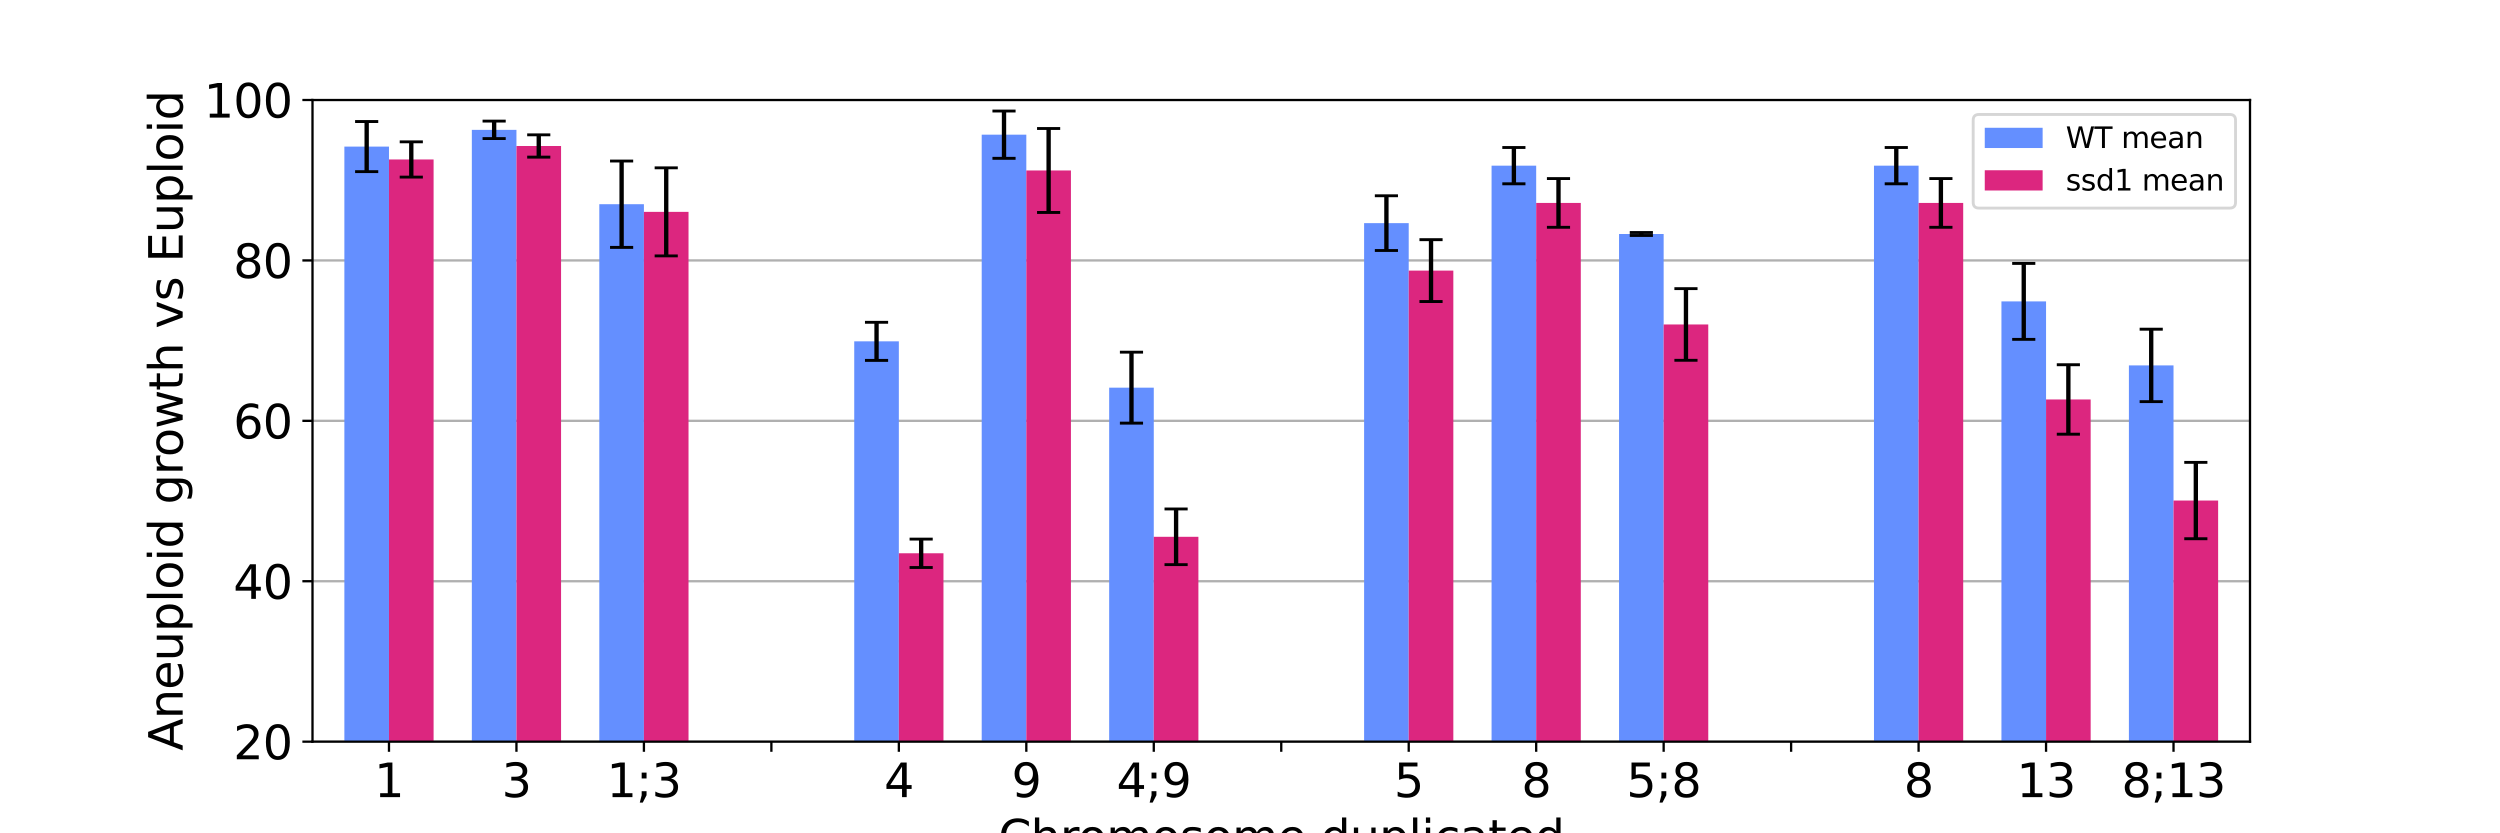 <?xml version="1.0" encoding="utf-8" standalone="no"?>
<!DOCTYPE svg PUBLIC "-//W3C//DTD SVG 1.1//EN"
  "http://www.w3.org/Graphics/SVG/1.1/DTD/svg11.dtd">
<svg xmlns:xlink="http://www.w3.org/1999/xlink" width="864pt" height="288pt" viewBox="0 0 864 288" xmlns="http://www.w3.org/2000/svg" version="1.1">
 <defs>
  <style type="text/css">*{stroke-linejoin: round; stroke-linecap: butt}</style>
 </defs>
 <g id="figure_1">
  <g id="patch_1">
   <path d="M 0 288 
L 864 288 
L 864 0 
L 0 0 
z
" style="fill: #ffffff"/>
  </g>
  <g id="axes_1">
   <g id="patch_2">
    <path d="M 108 256.32 
L 777.6 256.32 
L 777.6 34.56 
L 108 34.56 
z
" style="fill: #ffffff"/>
   </g>
   <g id="matplotlib.axis_1">
    <g id="xtick_1">
     <g id="line2d_1">
      <defs>
       <path id="me660f3566c" d="M 0 0 
L 0 3.5 
" style="stroke: #000000; stroke-width: 0.8"/>
      </defs>
      <g>
       <use xlink:href="#me660f3566c" x="134.432" y="256.32" style="stroke: #000000; stroke-width: 0.8"/>
      </g>
     </g>
     <g id="text_1">
      <!-- 1 -->
      <g transform="translate(129.342 275.478) scale(0.16 -0.16)">
       <defs>
        <path id="DejaVuSans-31" d="M 794 531 
L 1825 531 
L 1825 4091 
L 703 3866 
L 703 4441 
L 1819 4666 
L 2450 4666 
L 2450 531 
L 3481 531 
L 3481 0 
L 794 0 
L 794 531 
z
" transform="scale(0.016)"/>
       </defs>
       <use xlink:href="#DejaVuSans-31"/>
      </g>
     </g>
    </g>
    <g id="xtick_2">
     <g id="line2d_2">
      <g>
       <use xlink:href="#me660f3566c" x="178.484" y="256.32" style="stroke: #000000; stroke-width: 0.8"/>
      </g>
     </g>
     <g id="text_2">
      <!-- 3 -->
      <g transform="translate(173.394 275.478) scale(0.16 -0.16)">
       <defs>
        <path id="DejaVuSans-33" d="M 2597 2516 
Q 3050 2419 3304 2112 
Q 3559 1806 3559 1356 
Q 3559 666 3084 287 
Q 2609 -91 1734 -91 
Q 1441 -91 1130 -33 
Q 819 25 488 141 
L 488 750 
Q 750 597 1062 519 
Q 1375 441 1716 441 
Q 2309 441 2620 675 
Q 2931 909 2931 1356 
Q 2931 1769 2642 2001 
Q 2353 2234 1838 2234 
L 1294 2234 
L 1294 2753 
L 1863 2753 
Q 2328 2753 2575 2939 
Q 2822 3125 2822 3475 
Q 2822 3834 2567 4026 
Q 2313 4219 1838 4219 
Q 1578 4219 1281 4162 
Q 984 4106 628 3988 
L 628 4550 
Q 988 4650 1302 4700 
Q 1616 4750 1894 4750 
Q 2613 4750 3031 4423 
Q 3450 4097 3450 3541 
Q 3450 3153 3228 2886 
Q 3006 2619 2597 2516 
z
" transform="scale(0.016)"/>
       </defs>
       <use xlink:href="#DejaVuSans-33"/>
      </g>
     </g>
    </g>
    <g id="xtick_3">
     <g id="line2d_3">
      <g>
       <use xlink:href="#me660f3566c" x="222.537" y="256.32" style="stroke: #000000; stroke-width: 0.8"/>
      </g>
     </g>
     <g id="text_3">
      <!-- 1;3 -->
      <g transform="translate(209.662 275.478) scale(0.16 -0.16)">
       <defs>
        <path id="DejaVuSans-3b" d="M 750 3309 
L 1409 3309 
L 1409 2516 
L 750 2516 
L 750 3309 
z
M 750 794 
L 1409 794 
L 1409 256 
L 897 -744 
L 494 -744 
L 750 256 
L 750 794 
z
" transform="scale(0.016)"/>
       </defs>
       <use xlink:href="#DejaVuSans-31"/>
       <use xlink:href="#DejaVuSans-3b" x="63.623"/>
       <use xlink:href="#DejaVuSans-33" x="97.314"/>
      </g>
     </g>
    </g>
    <g id="xtick_4">
     <g id="line2d_4">
      <g>
       <use xlink:href="#me660f3566c" x="266.589" y="256.32" style="stroke: #000000; stroke-width: 0.8"/>
      </g>
     </g>
    </g>
    <g id="xtick_5">
     <g id="line2d_5">
      <g>
       <use xlink:href="#me660f3566c" x="310.642" y="256.32" style="stroke: #000000; stroke-width: 0.8"/>
      </g>
     </g>
     <g id="text_4">
      <!-- 4 -->
      <g transform="translate(305.552 275.478) scale(0.16 -0.16)">
       <defs>
        <path id="DejaVuSans-34" d="M 2419 4116 
L 825 1625 
L 2419 1625 
L 2419 4116 
z
M 2253 4666 
L 3047 4666 
L 3047 1625 
L 3713 1625 
L 3713 1100 
L 3047 1100 
L 3047 0 
L 2419 0 
L 2419 1100 
L 313 1100 
L 313 1709 
L 2253 4666 
z
" transform="scale(0.016)"/>
       </defs>
       <use xlink:href="#DejaVuSans-34"/>
      </g>
     </g>
    </g>
    <g id="xtick_6">
     <g id="line2d_6">
      <g>
       <use xlink:href="#me660f3566c" x="354.695" y="256.32" style="stroke: #000000; stroke-width: 0.8"/>
      </g>
     </g>
     <g id="text_5">
      <!-- 9 -->
      <g transform="translate(349.605 275.478) scale(0.16 -0.16)">
       <defs>
        <path id="DejaVuSans-39" d="M 703 97 
L 703 672 
Q 941 559 1184 500 
Q 1428 441 1663 441 
Q 2288 441 2617 861 
Q 2947 1281 2994 2138 
Q 2813 1869 2534 1725 
Q 2256 1581 1919 1581 
Q 1219 1581 811 2004 
Q 403 2428 403 3163 
Q 403 3881 828 4315 
Q 1253 4750 1959 4750 
Q 2769 4750 3195 4129 
Q 3622 3509 3622 2328 
Q 3622 1225 3098 567 
Q 2575 -91 1691 -91 
Q 1453 -91 1209 -44 
Q 966 3 703 97 
z
M 1959 2075 
Q 2384 2075 2632 2365 
Q 2881 2656 2881 3163 
Q 2881 3666 2632 3958 
Q 2384 4250 1959 4250 
Q 1534 4250 1286 3958 
Q 1038 3666 1038 3163 
Q 1038 2656 1286 2365 
Q 1534 2075 1959 2075 
z
" transform="scale(0.016)"/>
       </defs>
       <use xlink:href="#DejaVuSans-39"/>
      </g>
     </g>
    </g>
    <g id="xtick_7">
     <g id="line2d_7">
      <g>
       <use xlink:href="#me660f3566c" x="398.747" y="256.32" style="stroke: #000000; stroke-width: 0.8"/>
      </g>
     </g>
     <g id="text_6">
      <!-- 4;9 -->
      <g transform="translate(385.872 275.478) scale(0.16 -0.16)">
       <use xlink:href="#DejaVuSans-34"/>
       <use xlink:href="#DejaVuSans-3b" x="63.623"/>
       <use xlink:href="#DejaVuSans-39" x="97.314"/>
      </g>
     </g>
    </g>
    <g id="xtick_8">
     <g id="line2d_8">
      <g>
       <use xlink:href="#me660f3566c" x="442.8" y="256.32" style="stroke: #000000; stroke-width: 0.8"/>
      </g>
     </g>
    </g>
    <g id="xtick_9">
     <g id="line2d_9">
      <g>
       <use xlink:href="#me660f3566c" x="486.853" y="256.32" style="stroke: #000000; stroke-width: 0.8"/>
      </g>
     </g>
     <g id="text_7">
      <!-- 5 -->
      <g transform="translate(481.763 275.478) scale(0.16 -0.16)">
       <defs>
        <path id="DejaVuSans-35" d="M 691 4666 
L 3169 4666 
L 3169 4134 
L 1269 4134 
L 1269 2991 
Q 1406 3038 1543 3061 
Q 1681 3084 1819 3084 
Q 2600 3084 3056 2656 
Q 3513 2228 3513 1497 
Q 3513 744 3044 326 
Q 2575 -91 1722 -91 
Q 1428 -91 1123 -41 
Q 819 9 494 109 
L 494 744 
Q 775 591 1075 516 
Q 1375 441 1709 441 
Q 2250 441 2565 725 
Q 2881 1009 2881 1497 
Q 2881 1984 2565 2268 
Q 2250 2553 1709 2553 
Q 1456 2553 1204 2497 
Q 953 2441 691 2322 
L 691 4666 
z
" transform="scale(0.016)"/>
       </defs>
       <use xlink:href="#DejaVuSans-35"/>
      </g>
     </g>
    </g>
    <g id="xtick_10">
     <g id="line2d_10">
      <g>
       <use xlink:href="#me660f3566c" x="530.905" y="256.32" style="stroke: #000000; stroke-width: 0.8"/>
      </g>
     </g>
     <g id="text_8">
      <!-- 8 -->
      <g transform="translate(525.815 275.478) scale(0.16 -0.16)">
       <defs>
        <path id="DejaVuSans-38" d="M 2034 2216 
Q 1584 2216 1326 1975 
Q 1069 1734 1069 1313 
Q 1069 891 1326 650 
Q 1584 409 2034 409 
Q 2484 409 2743 651 
Q 3003 894 3003 1313 
Q 3003 1734 2745 1975 
Q 2488 2216 2034 2216 
z
M 1403 2484 
Q 997 2584 770 2862 
Q 544 3141 544 3541 
Q 544 4100 942 4425 
Q 1341 4750 2034 4750 
Q 2731 4750 3128 4425 
Q 3525 4100 3525 3541 
Q 3525 3141 3298 2862 
Q 3072 2584 2669 2484 
Q 3125 2378 3379 2068 
Q 3634 1759 3634 1313 
Q 3634 634 3220 271 
Q 2806 -91 2034 -91 
Q 1263 -91 848 271 
Q 434 634 434 1313 
Q 434 1759 690 2068 
Q 947 2378 1403 2484 
z
M 1172 3481 
Q 1172 3119 1398 2916 
Q 1625 2713 2034 2713 
Q 2441 2713 2670 2916 
Q 2900 3119 2900 3481 
Q 2900 3844 2670 4047 
Q 2441 4250 2034 4250 
Q 1625 4250 1398 4047 
Q 1172 3844 1172 3481 
z
" transform="scale(0.016)"/>
       </defs>
       <use xlink:href="#DejaVuSans-38"/>
      </g>
     </g>
    </g>
    <g id="xtick_11">
     <g id="line2d_11">
      <g>
       <use xlink:href="#me660f3566c" x="574.958" y="256.32" style="stroke: #000000; stroke-width: 0.8"/>
      </g>
     </g>
     <g id="text_9">
      <!-- 5;8 -->
      <g transform="translate(562.083 275.478) scale(0.16 -0.16)">
       <use xlink:href="#DejaVuSans-35"/>
       <use xlink:href="#DejaVuSans-3b" x="63.623"/>
       <use xlink:href="#DejaVuSans-38" x="97.314"/>
      </g>
     </g>
    </g>
    <g id="xtick_12">
     <g id="line2d_12">
      <g>
       <use xlink:href="#me660f3566c" x="619.011" y="256.32" style="stroke: #000000; stroke-width: 0.8"/>
      </g>
     </g>
    </g>
    <g id="xtick_13">
     <g id="line2d_13">
      <g>
       <use xlink:href="#me660f3566c" x="663.063" y="256.32" style="stroke: #000000; stroke-width: 0.8"/>
      </g>
     </g>
     <g id="text_10">
      <!-- 8 -->
      <g transform="translate(657.973 275.478) scale(0.16 -0.16)">
       <use xlink:href="#DejaVuSans-38"/>
      </g>
     </g>
    </g>
    <g id="xtick_14">
     <g id="line2d_14">
      <g>
       <use xlink:href="#me660f3566c" x="707.116" y="256.32" style="stroke: #000000; stroke-width: 0.8"/>
      </g>
     </g>
     <g id="text_11">
      <!-- 13 -->
      <g transform="translate(696.936 275.478) scale(0.16 -0.16)">
       <use xlink:href="#DejaVuSans-31"/>
       <use xlink:href="#DejaVuSans-33" x="63.623"/>
      </g>
     </g>
    </g>
    <g id="xtick_15">
     <g id="line2d_15">
      <g>
       <use xlink:href="#me660f3566c" x="751.168" y="256.32" style="stroke: #000000; stroke-width: 0.8"/>
      </g>
     </g>
     <g id="text_12">
      <!-- 8;13 -->
      <g transform="translate(733.203 275.478) scale(0.16 -0.16)">
       <use xlink:href="#DejaVuSans-38"/>
       <use xlink:href="#DejaVuSans-3b" x="63.623"/>
       <use xlink:href="#DejaVuSans-31" x="97.314"/>
       <use xlink:href="#DejaVuSans-33" x="160.938"/>
      </g>
     </g>
    </g>
    <g id="text_13">
     <!-- Chromosome duplicated -->
     <g transform="translate(345.021 294.962) scale(0.16 -0.16)">
      <defs>
       <path id="DejaVuSans-43" d="M 4122 4306 
L 4122 3641 
Q 3803 3938 3442 4084 
Q 3081 4231 2675 4231 
Q 1875 4231 1450 3742 
Q 1025 3253 1025 2328 
Q 1025 1406 1450 917 
Q 1875 428 2675 428 
Q 3081 428 3442 575 
Q 3803 722 4122 1019 
L 4122 359 
Q 3791 134 3420 21 
Q 3050 -91 2638 -91 
Q 1578 -91 968 557 
Q 359 1206 359 2328 
Q 359 3453 968 4101 
Q 1578 4750 2638 4750 
Q 3056 4750 3426 4639 
Q 3797 4528 4122 4306 
z
" transform="scale(0.016)"/>
       <path id="DejaVuSans-68" d="M 3513 2113 
L 3513 0 
L 2938 0 
L 2938 2094 
Q 2938 2591 2744 2837 
Q 2550 3084 2163 3084 
Q 1697 3084 1428 2787 
Q 1159 2491 1159 1978 
L 1159 0 
L 581 0 
L 581 4863 
L 1159 4863 
L 1159 2956 
Q 1366 3272 1645 3428 
Q 1925 3584 2291 3584 
Q 2894 3584 3203 3211 
Q 3513 2838 3513 2113 
z
" transform="scale(0.016)"/>
       <path id="DejaVuSans-72" d="M 2631 2963 
Q 2534 3019 2420 3045 
Q 2306 3072 2169 3072 
Q 1681 3072 1420 2755 
Q 1159 2438 1159 1844 
L 1159 0 
L 581 0 
L 581 3500 
L 1159 3500 
L 1159 2956 
Q 1341 3275 1631 3429 
Q 1922 3584 2338 3584 
Q 2397 3584 2469 3576 
Q 2541 3569 2628 3553 
L 2631 2963 
z
" transform="scale(0.016)"/>
       <path id="DejaVuSans-6f" d="M 1959 3097 
Q 1497 3097 1228 2736 
Q 959 2375 959 1747 
Q 959 1119 1226 758 
Q 1494 397 1959 397 
Q 2419 397 2687 759 
Q 2956 1122 2956 1747 
Q 2956 2369 2687 2733 
Q 2419 3097 1959 3097 
z
M 1959 3584 
Q 2709 3584 3137 3096 
Q 3566 2609 3566 1747 
Q 3566 888 3137 398 
Q 2709 -91 1959 -91 
Q 1206 -91 779 398 
Q 353 888 353 1747 
Q 353 2609 779 3096 
Q 1206 3584 1959 3584 
z
" transform="scale(0.016)"/>
       <path id="DejaVuSans-6d" d="M 3328 2828 
Q 3544 3216 3844 3400 
Q 4144 3584 4550 3584 
Q 5097 3584 5394 3201 
Q 5691 2819 5691 2113 
L 5691 0 
L 5113 0 
L 5113 2094 
Q 5113 2597 4934 2840 
Q 4756 3084 4391 3084 
Q 3944 3084 3684 2787 
Q 3425 2491 3425 1978 
L 3425 0 
L 2847 0 
L 2847 2094 
Q 2847 2600 2669 2842 
Q 2491 3084 2119 3084 
Q 1678 3084 1418 2786 
Q 1159 2488 1159 1978 
L 1159 0 
L 581 0 
L 581 3500 
L 1159 3500 
L 1159 2956 
Q 1356 3278 1631 3431 
Q 1906 3584 2284 3584 
Q 2666 3584 2933 3390 
Q 3200 3197 3328 2828 
z
" transform="scale(0.016)"/>
       <path id="DejaVuSans-73" d="M 2834 3397 
L 2834 2853 
Q 2591 2978 2328 3040 
Q 2066 3103 1784 3103 
Q 1356 3103 1142 2972 
Q 928 2841 928 2578 
Q 928 2378 1081 2264 
Q 1234 2150 1697 2047 
L 1894 2003 
Q 2506 1872 2764 1633 
Q 3022 1394 3022 966 
Q 3022 478 2636 193 
Q 2250 -91 1575 -91 
Q 1294 -91 989 -36 
Q 684 19 347 128 
L 347 722 
Q 666 556 975 473 
Q 1284 391 1588 391 
Q 1994 391 2212 530 
Q 2431 669 2431 922 
Q 2431 1156 2273 1281 
Q 2116 1406 1581 1522 
L 1381 1569 
Q 847 1681 609 1914 
Q 372 2147 372 2553 
Q 372 3047 722 3315 
Q 1072 3584 1716 3584 
Q 2034 3584 2315 3537 
Q 2597 3491 2834 3397 
z
" transform="scale(0.016)"/>
       <path id="DejaVuSans-65" d="M 3597 1894 
L 3597 1613 
L 953 1613 
Q 991 1019 1311 708 
Q 1631 397 2203 397 
Q 2534 397 2845 478 
Q 3156 559 3463 722 
L 3463 178 
Q 3153 47 2828 -22 
Q 2503 -91 2169 -91 
Q 1331 -91 842 396 
Q 353 884 353 1716 
Q 353 2575 817 3079 
Q 1281 3584 2069 3584 
Q 2775 3584 3186 3129 
Q 3597 2675 3597 1894 
z
M 3022 2063 
Q 3016 2534 2758 2815 
Q 2500 3097 2075 3097 
Q 1594 3097 1305 2825 
Q 1016 2553 972 2059 
L 3022 2063 
z
" transform="scale(0.016)"/>
       <path id="DejaVuSans-20" transform="scale(0.016)"/>
       <path id="DejaVuSans-64" d="M 2906 2969 
L 2906 4863 
L 3481 4863 
L 3481 0 
L 2906 0 
L 2906 525 
Q 2725 213 2448 61 
Q 2172 -91 1784 -91 
Q 1150 -91 751 415 
Q 353 922 353 1747 
Q 353 2572 751 3078 
Q 1150 3584 1784 3584 
Q 2172 3584 2448 3432 
Q 2725 3281 2906 2969 
z
M 947 1747 
Q 947 1113 1208 752 
Q 1469 391 1925 391 
Q 2381 391 2643 752 
Q 2906 1113 2906 1747 
Q 2906 2381 2643 2742 
Q 2381 3103 1925 3103 
Q 1469 3103 1208 2742 
Q 947 2381 947 1747 
z
" transform="scale(0.016)"/>
       <path id="DejaVuSans-75" d="M 544 1381 
L 544 3500 
L 1119 3500 
L 1119 1403 
Q 1119 906 1312 657 
Q 1506 409 1894 409 
Q 2359 409 2629 706 
Q 2900 1003 2900 1516 
L 2900 3500 
L 3475 3500 
L 3475 0 
L 2900 0 
L 2900 538 
Q 2691 219 2414 64 
Q 2138 -91 1772 -91 
Q 1169 -91 856 284 
Q 544 659 544 1381 
z
M 1991 3584 
L 1991 3584 
z
" transform="scale(0.016)"/>
       <path id="DejaVuSans-70" d="M 1159 525 
L 1159 -1331 
L 581 -1331 
L 581 3500 
L 1159 3500 
L 1159 2969 
Q 1341 3281 1617 3432 
Q 1894 3584 2278 3584 
Q 2916 3584 3314 3078 
Q 3713 2572 3713 1747 
Q 3713 922 3314 415 
Q 2916 -91 2278 -91 
Q 1894 -91 1617 61 
Q 1341 213 1159 525 
z
M 3116 1747 
Q 3116 2381 2855 2742 
Q 2594 3103 2138 3103 
Q 1681 3103 1420 2742 
Q 1159 2381 1159 1747 
Q 1159 1113 1420 752 
Q 1681 391 2138 391 
Q 2594 391 2855 752 
Q 3116 1113 3116 1747 
z
" transform="scale(0.016)"/>
       <path id="DejaVuSans-6c" d="M 603 4863 
L 1178 4863 
L 1178 0 
L 603 0 
L 603 4863 
z
" transform="scale(0.016)"/>
       <path id="DejaVuSans-69" d="M 603 3500 
L 1178 3500 
L 1178 0 
L 603 0 
L 603 3500 
z
M 603 4863 
L 1178 4863 
L 1178 4134 
L 603 4134 
L 603 4863 
z
" transform="scale(0.016)"/>
       <path id="DejaVuSans-63" d="M 3122 3366 
L 3122 2828 
Q 2878 2963 2633 3030 
Q 2388 3097 2138 3097 
Q 1578 3097 1268 2742 
Q 959 2388 959 1747 
Q 959 1106 1268 751 
Q 1578 397 2138 397 
Q 2388 397 2633 464 
Q 2878 531 3122 666 
L 3122 134 
Q 2881 22 2623 -34 
Q 2366 -91 2075 -91 
Q 1284 -91 818 406 
Q 353 903 353 1747 
Q 353 2603 823 3093 
Q 1294 3584 2113 3584 
Q 2378 3584 2631 3529 
Q 2884 3475 3122 3366 
z
" transform="scale(0.016)"/>
       <path id="DejaVuSans-61" d="M 2194 1759 
Q 1497 1759 1228 1600 
Q 959 1441 959 1056 
Q 959 750 1161 570 
Q 1363 391 1709 391 
Q 2188 391 2477 730 
Q 2766 1069 2766 1631 
L 2766 1759 
L 2194 1759 
z
M 3341 1997 
L 3341 0 
L 2766 0 
L 2766 531 
Q 2569 213 2275 61 
Q 1981 -91 1556 -91 
Q 1019 -91 701 211 
Q 384 513 384 1019 
Q 384 1609 779 1909 
Q 1175 2209 1959 2209 
L 2766 2209 
L 2766 2266 
Q 2766 2663 2505 2880 
Q 2244 3097 1772 3097 
Q 1472 3097 1187 3025 
Q 903 2953 641 2809 
L 641 3341 
Q 956 3463 1253 3523 
Q 1550 3584 1831 3584 
Q 2591 3584 2966 3190 
Q 3341 2797 3341 1997 
z
" transform="scale(0.016)"/>
       <path id="DejaVuSans-74" d="M 1172 4494 
L 1172 3500 
L 2356 3500 
L 2356 3053 
L 1172 3053 
L 1172 1153 
Q 1172 725 1289 603 
Q 1406 481 1766 481 
L 2356 481 
L 2356 0 
L 1766 0 
Q 1100 0 847 248 
Q 594 497 594 1153 
L 594 3053 
L 172 3053 
L 172 3500 
L 594 3500 
L 594 4494 
L 1172 4494 
z
" transform="scale(0.016)"/>
      </defs>
      <use xlink:href="#DejaVuSans-43"/>
      <use xlink:href="#DejaVuSans-68" x="69.824"/>
      <use xlink:href="#DejaVuSans-72" x="133.203"/>
      <use xlink:href="#DejaVuSans-6f" x="172.066"/>
      <use xlink:href="#DejaVuSans-6d" x="233.248"/>
      <use xlink:href="#DejaVuSans-6f" x="330.66"/>
      <use xlink:href="#DejaVuSans-73" x="391.842"/>
      <use xlink:href="#DejaVuSans-6f" x="443.941"/>
      <use xlink:href="#DejaVuSans-6d" x="505.123"/>
      <use xlink:href="#DejaVuSans-65" x="602.535"/>
      <use xlink:href="#DejaVuSans-20" x="664.059"/>
      <use xlink:href="#DejaVuSans-64" x="695.846"/>
      <use xlink:href="#DejaVuSans-75" x="759.322"/>
      <use xlink:href="#DejaVuSans-70" x="822.701"/>
      <use xlink:href="#DejaVuSans-6c" x="886.178"/>
      <use xlink:href="#DejaVuSans-69" x="913.961"/>
      <use xlink:href="#DejaVuSans-63" x="941.744"/>
      <use xlink:href="#DejaVuSans-61" x="996.725"/>
      <use xlink:href="#DejaVuSans-74" x="1058.004"/>
      <use xlink:href="#DejaVuSans-65" x="1097.213"/>
      <use xlink:href="#DejaVuSans-64" x="1158.736"/>
     </g>
    </g>
   </g>
   <g id="matplotlib.axis_2">
    <g id="ytick_1">
     <g id="line2d_16">
      <path d="M 108 256.32 
L 777.6 256.32 
" clip-path="url(#p53401d710f)" style="fill: none; stroke: #b0b0b0; stroke-width: 0.8; stroke-linecap: square"/>
     </g>
     <g id="line2d_17">
      <defs>
       <path id="m909c42d5c0" d="M 0 0 
L -3.5 0 
" style="stroke: #000000; stroke-width: 0.8"/>
      </defs>
      <g>
       <use xlink:href="#m909c42d5c0" x="108" y="256.32" style="stroke: #000000; stroke-width: 0.8"/>
      </g>
     </g>
     <g id="text_14">
      <!-- 20 -->
      <g transform="translate(80.64 262.399) scale(0.16 -0.16)">
       <defs>
        <path id="DejaVuSans-32" d="M 1228 531 
L 3431 531 
L 3431 0 
L 469 0 
L 469 531 
Q 828 903 1448 1529 
Q 2069 2156 2228 2338 
Q 2531 2678 2651 2914 
Q 2772 3150 2772 3378 
Q 2772 3750 2511 3984 
Q 2250 4219 1831 4219 
Q 1534 4219 1204 4116 
Q 875 4013 500 3803 
L 500 4441 
Q 881 4594 1212 4672 
Q 1544 4750 1819 4750 
Q 2544 4750 2975 4387 
Q 3406 4025 3406 3419 
Q 3406 3131 3298 2873 
Q 3191 2616 2906 2266 
Q 2828 2175 2409 1742 
Q 1991 1309 1228 531 
z
" transform="scale(0.016)"/>
        <path id="DejaVuSans-30" d="M 2034 4250 
Q 1547 4250 1301 3770 
Q 1056 3291 1056 2328 
Q 1056 1369 1301 889 
Q 1547 409 2034 409 
Q 2525 409 2770 889 
Q 3016 1369 3016 2328 
Q 3016 3291 2770 3770 
Q 2525 4250 2034 4250 
z
M 2034 4750 
Q 2819 4750 3233 4129 
Q 3647 3509 3647 2328 
Q 3647 1150 3233 529 
Q 2819 -91 2034 -91 
Q 1250 -91 836 529 
Q 422 1150 422 2328 
Q 422 3509 836 4129 
Q 1250 4750 2034 4750 
z
" transform="scale(0.016)"/>
       </defs>
       <use xlink:href="#DejaVuSans-32"/>
       <use xlink:href="#DejaVuSans-30" x="63.623"/>
      </g>
     </g>
    </g>
    <g id="ytick_2">
     <g id="line2d_18">
      <path d="M 108 200.88 
L 777.6 200.88 
" clip-path="url(#p53401d710f)" style="fill: none; stroke: #b0b0b0; stroke-width: 0.8; stroke-linecap: square"/>
     </g>
     <g id="line2d_19">
      <g>
       <use xlink:href="#m909c42d5c0" x="108" y="200.88" style="stroke: #000000; stroke-width: 0.8"/>
      </g>
     </g>
     <g id="text_15">
      <!-- 40 -->
      <g transform="translate(80.64 206.959) scale(0.16 -0.16)">
       <use xlink:href="#DejaVuSans-34"/>
       <use xlink:href="#DejaVuSans-30" x="63.623"/>
      </g>
     </g>
    </g>
    <g id="ytick_3">
     <g id="line2d_20">
      <path d="M 108 145.44 
L 777.6 145.44 
" clip-path="url(#p53401d710f)" style="fill: none; stroke: #b0b0b0; stroke-width: 0.8; stroke-linecap: square"/>
     </g>
     <g id="line2d_21">
      <g>
       <use xlink:href="#m909c42d5c0" x="108" y="145.44" style="stroke: #000000; stroke-width: 0.8"/>
      </g>
     </g>
     <g id="text_16">
      <!-- 60 -->
      <g transform="translate(80.64 151.519) scale(0.16 -0.16)">
       <defs>
        <path id="DejaVuSans-36" d="M 2113 2584 
Q 1688 2584 1439 2293 
Q 1191 2003 1191 1497 
Q 1191 994 1439 701 
Q 1688 409 2113 409 
Q 2538 409 2786 701 
Q 3034 994 3034 1497 
Q 3034 2003 2786 2293 
Q 2538 2584 2113 2584 
z
M 3366 4563 
L 3366 3988 
Q 3128 4100 2886 4159 
Q 2644 4219 2406 4219 
Q 1781 4219 1451 3797 
Q 1122 3375 1075 2522 
Q 1259 2794 1537 2939 
Q 1816 3084 2150 3084 
Q 2853 3084 3261 2657 
Q 3669 2231 3669 1497 
Q 3669 778 3244 343 
Q 2819 -91 2113 -91 
Q 1303 -91 875 529 
Q 447 1150 447 2328 
Q 447 3434 972 4092 
Q 1497 4750 2381 4750 
Q 2619 4750 2861 4703 
Q 3103 4656 3366 4563 
z
" transform="scale(0.016)"/>
       </defs>
       <use xlink:href="#DejaVuSans-36"/>
       <use xlink:href="#DejaVuSans-30" x="63.623"/>
      </g>
     </g>
    </g>
    <g id="ytick_4">
     <g id="line2d_22">
      <path d="M 108 90 
L 777.6 90 
" clip-path="url(#p53401d710f)" style="fill: none; stroke: #b0b0b0; stroke-width: 0.8; stroke-linecap: square"/>
     </g>
     <g id="line2d_23">
      <g>
       <use xlink:href="#m909c42d5c0" x="108" y="90" style="stroke: #000000; stroke-width: 0.8"/>
      </g>
     </g>
     <g id="text_17">
      <!-- 80 -->
      <g transform="translate(80.64 96.079) scale(0.16 -0.16)">
       <use xlink:href="#DejaVuSans-38"/>
       <use xlink:href="#DejaVuSans-30" x="63.623"/>
      </g>
     </g>
    </g>
    <g id="ytick_5">
     <g id="line2d_24">
      <path d="M 108 34.56 
L 777.6 34.56 
" clip-path="url(#p53401d710f)" style="fill: none; stroke: #b0b0b0; stroke-width: 0.8; stroke-linecap: square"/>
     </g>
     <g id="line2d_25">
      <g>
       <use xlink:href="#m909c42d5c0" x="108" y="34.56" style="stroke: #000000; stroke-width: 0.8"/>
      </g>
     </g>
     <g id="text_18">
      <!-- 100 -->
      <g transform="translate(70.46 40.639) scale(0.16 -0.16)">
       <use xlink:href="#DejaVuSans-31"/>
       <use xlink:href="#DejaVuSans-30" x="63.623"/>
       <use xlink:href="#DejaVuSans-30" x="127.246"/>
      </g>
     </g>
    </g>
    <g id="text_19">
     <!-- Aneuploid growth vs Euploid -->
     <g transform="translate(63.133 259.456) rotate(-90) scale(0.16 -0.16)">
      <defs>
       <path id="DejaVuSans-41" d="M 2188 4044 
L 1331 1722 
L 3047 1722 
L 2188 4044 
z
M 1831 4666 
L 2547 4666 
L 4325 0 
L 3669 0 
L 3244 1197 
L 1141 1197 
L 716 0 
L 50 0 
L 1831 4666 
z
" transform="scale(0.016)"/>
       <path id="DejaVuSans-6e" d="M 3513 2113 
L 3513 0 
L 2938 0 
L 2938 2094 
Q 2938 2591 2744 2837 
Q 2550 3084 2163 3084 
Q 1697 3084 1428 2787 
Q 1159 2491 1159 1978 
L 1159 0 
L 581 0 
L 581 3500 
L 1159 3500 
L 1159 2956 
Q 1366 3272 1645 3428 
Q 1925 3584 2291 3584 
Q 2894 3584 3203 3211 
Q 3513 2838 3513 2113 
z
" transform="scale(0.016)"/>
       <path id="DejaVuSans-67" d="M 2906 1791 
Q 2906 2416 2648 2759 
Q 2391 3103 1925 3103 
Q 1463 3103 1205 2759 
Q 947 2416 947 1791 
Q 947 1169 1205 825 
Q 1463 481 1925 481 
Q 2391 481 2648 825 
Q 2906 1169 2906 1791 
z
M 3481 434 
Q 3481 -459 3084 -895 
Q 2688 -1331 1869 -1331 
Q 1566 -1331 1297 -1286 
Q 1028 -1241 775 -1147 
L 775 -588 
Q 1028 -725 1275 -790 
Q 1522 -856 1778 -856 
Q 2344 -856 2625 -561 
Q 2906 -266 2906 331 
L 2906 616 
Q 2728 306 2450 153 
Q 2172 0 1784 0 
Q 1141 0 747 490 
Q 353 981 353 1791 
Q 353 2603 747 3093 
Q 1141 3584 1784 3584 
Q 2172 3584 2450 3431 
Q 2728 3278 2906 2969 
L 2906 3500 
L 3481 3500 
L 3481 434 
z
" transform="scale(0.016)"/>
       <path id="DejaVuSans-77" d="M 269 3500 
L 844 3500 
L 1563 769 
L 2278 3500 
L 2956 3500 
L 3675 769 
L 4391 3500 
L 4966 3500 
L 4050 0 
L 3372 0 
L 2619 2869 
L 1863 0 
L 1184 0 
L 269 3500 
z
" transform="scale(0.016)"/>
       <path id="DejaVuSans-76" d="M 191 3500 
L 800 3500 
L 1894 563 
L 2988 3500 
L 3597 3500 
L 2284 0 
L 1503 0 
L 191 3500 
z
" transform="scale(0.016)"/>
       <path id="DejaVuSans-45" d="M 628 4666 
L 3578 4666 
L 3578 4134 
L 1259 4134 
L 1259 2753 
L 3481 2753 
L 3481 2222 
L 1259 2222 
L 1259 531 
L 3634 531 
L 3634 0 
L 628 0 
L 628 4666 
z
" transform="scale(0.016)"/>
      </defs>
      <use xlink:href="#DejaVuSans-41"/>
      <use xlink:href="#DejaVuSans-6e" x="68.408"/>
      <use xlink:href="#DejaVuSans-65" x="131.787"/>
      <use xlink:href="#DejaVuSans-75" x="193.311"/>
      <use xlink:href="#DejaVuSans-70" x="256.689"/>
      <use xlink:href="#DejaVuSans-6c" x="320.166"/>
      <use xlink:href="#DejaVuSans-6f" x="347.949"/>
      <use xlink:href="#DejaVuSans-69" x="409.131"/>
      <use xlink:href="#DejaVuSans-64" x="436.914"/>
      <use xlink:href="#DejaVuSans-20" x="500.391"/>
      <use xlink:href="#DejaVuSans-67" x="532.178"/>
      <use xlink:href="#DejaVuSans-72" x="595.654"/>
      <use xlink:href="#DejaVuSans-6f" x="634.518"/>
      <use xlink:href="#DejaVuSans-77" x="695.699"/>
      <use xlink:href="#DejaVuSans-74" x="777.486"/>
      <use xlink:href="#DejaVuSans-68" x="816.695"/>
      <use xlink:href="#DejaVuSans-20" x="880.074"/>
      <use xlink:href="#DejaVuSans-76" x="911.861"/>
      <use xlink:href="#DejaVuSans-73" x="971.041"/>
      <use xlink:href="#DejaVuSans-20" x="1023.141"/>
      <use xlink:href="#DejaVuSans-45" x="1054.928"/>
      <use xlink:href="#DejaVuSans-75" x="1118.111"/>
      <use xlink:href="#DejaVuSans-70" x="1181.49"/>
      <use xlink:href="#DejaVuSans-6c" x="1244.967"/>
      <use xlink:href="#DejaVuSans-6f" x="1272.75"/>
      <use xlink:href="#DejaVuSans-69" x="1333.932"/>
      <use xlink:href="#DejaVuSans-64" x="1361.715"/>
     </g>
    </g>
   </g>
   <g id="patch_3">
    <path d="M 119.013 311.76 
L 134.432 311.76 
L 134.432 50.658 
L 119.013 50.658 
z
" clip-path="url(#p53401d710f)" style="fill: #648fff"/>
   </g>
   <g id="patch_4">
    <path d="M 163.066 311.76 
L 178.484 311.76 
L 178.484 44.875 
L 163.066 44.875 
z
" clip-path="url(#p53401d710f)" style="fill: #648fff"/>
   </g>
   <g id="patch_5">
    <path d="M 207.118 311.76 
L 222.537 311.76 
L 222.537 70.573 
L 207.118 70.573 
z
" clip-path="url(#p53401d710f)" style="fill: #648fff"/>
   </g>
   <g id="patch_6">
    <path d="M 251.171 311.76 
L 266.589 311.76 
L 266.589 311.76 
L 251.171 311.76 
z
" clip-path="url(#p53401d710f)" style="fill: #648fff"/>
   </g>
   <g id="patch_7">
    <path d="M 295.224 311.76 
L 310.642 311.76 
L 310.642 117.968 
L 295.224 117.968 
z
" clip-path="url(#p53401d710f)" style="fill: #648fff"/>
   </g>
   <g id="patch_8">
    <path d="M 339.276 311.76 
L 354.695 311.76 
L 354.695 46.545 
L 339.276 46.545 
z
" clip-path="url(#p53401d710f)" style="fill: #648fff"/>
   </g>
   <g id="patch_9">
    <path d="M 383.329 311.76 
L 398.747 311.76 
L 398.747 133.971 
L 383.329 133.971 
z
" clip-path="url(#p53401d710f)" style="fill: #648fff"/>
   </g>
   <g id="patch_10">
    <path d="M 427.382 311.76 
L 442.8 311.76 
L 442.8 311.76 
L 427.382 311.76 
z
" clip-path="url(#p53401d710f)" style="fill: #648fff"/>
   </g>
   <g id="patch_11">
    <path d="M 471.434 311.76 
L 486.853 311.76 
L 486.853 77.116 
L 471.434 77.116 
z
" clip-path="url(#p53401d710f)" style="fill: #648fff"/>
   </g>
   <g id="patch_12">
    <path d="M 515.487 311.76 
L 530.905 311.76 
L 530.905 57.25 
L 515.487 57.25 
z
" clip-path="url(#p53401d710f)" style="fill: #648fff"/>
   </g>
   <g id="patch_13">
    <path d="M 559.539 311.76 
L 574.958 311.76 
L 574.958 80.872 
L 559.539 80.872 
z
" clip-path="url(#p53401d710f)" style="fill: #648fff"/>
   </g>
   <g id="patch_14">
    <path d="M 603.592 311.76 
L 619.011 311.76 
L 619.011 311.76 
L 603.592 311.76 
z
" clip-path="url(#p53401d710f)" style="fill: #648fff"/>
   </g>
   <g id="patch_15">
    <path d="M 647.645 311.76 
L 663.063 311.76 
L 663.063 57.25 
L 647.645 57.25 
z
" clip-path="url(#p53401d710f)" style="fill: #648fff"/>
   </g>
   <g id="patch_16">
    <path d="M 691.697 311.76 
L 707.116 311.76 
L 707.116 104.155 
L 691.697 104.155 
z
" clip-path="url(#p53401d710f)" style="fill: #648fff"/>
   </g>
   <g id="patch_17">
    <path d="M 735.75 311.76 
L 751.168 311.76 
L 751.168 126.283 
L 735.75 126.283 
z
" clip-path="url(#p53401d710f)" style="fill: #648fff"/>
   </g>
   <g id="patch_18">
    <path d="M 134.432 311.76 
L 149.85 311.76 
L 149.85 55.114 
L 134.432 55.114 
z
" clip-path="url(#p53401d710f)" style="fill: #dc267f"/>
   </g>
   <g id="patch_19">
    <path d="M 178.484 311.76 
L 193.903 311.76 
L 193.903 50.45 
L 178.484 50.45 
z
" clip-path="url(#p53401d710f)" style="fill: #dc267f"/>
   </g>
   <g id="patch_20">
    <path d="M 222.537 311.76 
L 237.955 311.76 
L 237.955 73.22 
L 222.537 73.22 
z
" clip-path="url(#p53401d710f)" style="fill: #dc267f"/>
   </g>
   <g id="patch_21">
    <path d="M 266.589 311.76 
L 282.008 311.76 
L 282.008 311.76 
L 266.589 311.76 
z
" clip-path="url(#p53401d710f)" style="fill: #dc267f"/>
   </g>
   <g id="patch_22">
    <path d="M 310.642 311.76 
L 326.061 311.76 
L 326.061 191.22 
L 310.642 191.22 
z
" clip-path="url(#p53401d710f)" style="fill: #dc267f"/>
   </g>
   <g id="patch_23">
    <path d="M 354.695 311.76 
L 370.113 311.76 
L 370.113 58.923 
L 354.695 58.923 
z
" clip-path="url(#p53401d710f)" style="fill: #dc267f"/>
   </g>
   <g id="patch_24">
    <path d="M 398.747 311.76 
L 414.166 311.76 
L 414.166 185.517 
L 398.747 185.517 
z
" clip-path="url(#p53401d710f)" style="fill: #dc267f"/>
   </g>
   <g id="patch_25">
    <path d="M 442.8 311.76 
L 458.218 311.76 
L 458.218 311.76 
L 442.8 311.76 
z
" clip-path="url(#p53401d710f)" style="fill: #dc267f"/>
   </g>
   <g id="patch_26">
    <path d="M 486.853 311.76 
L 502.271 311.76 
L 502.271 93.519 
L 486.853 93.519 
z
" clip-path="url(#p53401d710f)" style="fill: #dc267f"/>
   </g>
   <g id="patch_27">
    <path d="M 530.905 311.76 
L 546.324 311.76 
L 546.324 70.135 
L 530.905 70.135 
z
" clip-path="url(#p53401d710f)" style="fill: #dc267f"/>
   </g>
   <g id="patch_28">
    <path d="M 574.958 311.76 
L 590.376 311.76 
L 590.376 112.131 
L 574.958 112.131 
z
" clip-path="url(#p53401d710f)" style="fill: #dc267f"/>
   </g>
   <g id="patch_29">
    <path d="M 619.011 311.76 
L 634.429 311.76 
L 634.429 311.76 
L 619.011 311.76 
z
" clip-path="url(#p53401d710f)" style="fill: #dc267f"/>
   </g>
   <g id="patch_30">
    <path d="M 663.063 311.76 
L 678.482 311.76 
L 678.482 70.135 
L 663.063 70.135 
z
" clip-path="url(#p53401d710f)" style="fill: #dc267f"/>
   </g>
   <g id="patch_31">
    <path d="M 707.116 311.76 
L 722.534 311.76 
L 722.534 138.055 
L 707.116 138.055 
z
" clip-path="url(#p53401d710f)" style="fill: #dc267f"/>
   </g>
   <g id="patch_32">
    <path d="M 751.168 311.76 
L 766.587 311.76 
L 766.587 172.991 
L 751.168 172.991 
z
" clip-path="url(#p53401d710f)" style="fill: #dc267f"/>
   </g>
   <g id="LineCollection_1">
    <path d="M 126.722 59.313 
L 126.722 42.002 
" clip-path="url(#p53401d710f)" style="fill: none; stroke: #000000; stroke-width: 1.5"/>
    <path d="M 170.775 47.895 
L 170.775 41.855 
" clip-path="url(#p53401d710f)" style="fill: none; stroke: #000000; stroke-width: 1.5"/>
    <path d="M 214.828 85.499 
L 214.828 55.647 
" clip-path="url(#p53401d710f)" style="fill: none; stroke: #000000; stroke-width: 1.5"/>
    <path clip-path="url(#p53401d710f)" style="fill: none; stroke: #000000; stroke-width: 1.5"/>
    <path d="M 302.933 124.551 
L 302.933 111.386 
" clip-path="url(#p53401d710f)" style="fill: none; stroke: #000000; stroke-width: 1.5"/>
    <path d="M 346.986 54.721 
L 346.986 38.369 
" clip-path="url(#p53401d710f)" style="fill: none; stroke: #000000; stroke-width: 1.5"/>
    <path d="M 391.038 146.232 
L 391.038 121.711 
" clip-path="url(#p53401d710f)" style="fill: none; stroke: #000000; stroke-width: 1.5"/>
    <path clip-path="url(#p53401d710f)" style="fill: none; stroke: #000000; stroke-width: 1.5"/>
    <path d="M 479.143 86.57 
L 479.143 67.662 
" clip-path="url(#p53401d710f)" style="fill: none; stroke: #000000; stroke-width: 1.5"/>
    <path d="M 523.196 63.52 
L 523.196 50.98 
" clip-path="url(#p53401d710f)" style="fill: none; stroke: #000000; stroke-width: 1.5"/>
    <path d="M 567.249 81.396 
L 567.249 80.348 
" clip-path="url(#p53401d710f)" style="fill: none; stroke: #000000; stroke-width: 1.5"/>
    <path clip-path="url(#p53401d710f)" style="fill: none; stroke: #000000; stroke-width: 1.5"/>
    <path d="M 655.354 63.52 
L 655.354 50.98 
" clip-path="url(#p53401d710f)" style="fill: none; stroke: #000000; stroke-width: 1.5"/>
    <path d="M 699.407 117.278 
L 699.407 91.032 
" clip-path="url(#p53401d710f)" style="fill: none; stroke: #000000; stroke-width: 1.5"/>
    <path d="M 743.459 138.797 
L 743.459 113.77 
" clip-path="url(#p53401d710f)" style="fill: none; stroke: #000000; stroke-width: 1.5"/>
   </g>
   <g id="line2d_26">
    <defs>
     <path id="m612bc46050" d="M 4 0 
L -4 -0 
" style="stroke: #000000"/>
    </defs>
    <g clip-path="url(#p53401d710f)">
     <use xlink:href="#m612bc46050" x="126.722" y="59.313" style="stroke: #000000"/>
     <use xlink:href="#m612bc46050" x="170.775" y="47.895" style="stroke: #000000"/>
     <use xlink:href="#m612bc46050" x="214.828" y="85.499" style="stroke: #000000"/>
     <use xlink:href="#m612bc46050" x="258.88" y="311.76" style="stroke: #000000"/>
     <use xlink:href="#m612bc46050" x="302.933" y="124.551" style="stroke: #000000"/>
     <use xlink:href="#m612bc46050" x="346.986" y="54.721" style="stroke: #000000"/>
     <use xlink:href="#m612bc46050" x="391.038" y="146.232" style="stroke: #000000"/>
     <use xlink:href="#m612bc46050" x="435.091" y="311.76" style="stroke: #000000"/>
     <use xlink:href="#m612bc46050" x="479.143" y="86.57" style="stroke: #000000"/>
     <use xlink:href="#m612bc46050" x="523.196" y="63.52" style="stroke: #000000"/>
     <use xlink:href="#m612bc46050" x="567.249" y="81.396" style="stroke: #000000"/>
     <use xlink:href="#m612bc46050" x="611.301" y="311.76" style="stroke: #000000"/>
     <use xlink:href="#m612bc46050" x="655.354" y="63.52" style="stroke: #000000"/>
     <use xlink:href="#m612bc46050" x="699.407" y="117.278" style="stroke: #000000"/>
     <use xlink:href="#m612bc46050" x="743.459" y="138.797" style="stroke: #000000"/>
    </g>
   </g>
   <g id="line2d_27">
    <g clip-path="url(#p53401d710f)">
     <use xlink:href="#m612bc46050" x="126.722" y="42.002" style="stroke: #000000"/>
     <use xlink:href="#m612bc46050" x="170.775" y="41.855" style="stroke: #000000"/>
     <use xlink:href="#m612bc46050" x="214.828" y="55.647" style="stroke: #000000"/>
     <use xlink:href="#m612bc46050" x="258.88" y="311.76" style="stroke: #000000"/>
     <use xlink:href="#m612bc46050" x="302.933" y="111.386" style="stroke: #000000"/>
     <use xlink:href="#m612bc46050" x="346.986" y="38.369" style="stroke: #000000"/>
     <use xlink:href="#m612bc46050" x="391.038" y="121.711" style="stroke: #000000"/>
     <use xlink:href="#m612bc46050" x="435.091" y="311.76" style="stroke: #000000"/>
     <use xlink:href="#m612bc46050" x="479.143" y="67.662" style="stroke: #000000"/>
     <use xlink:href="#m612bc46050" x="523.196" y="50.98" style="stroke: #000000"/>
     <use xlink:href="#m612bc46050" x="567.249" y="80.348" style="stroke: #000000"/>
     <use xlink:href="#m612bc46050" x="611.301" y="311.76" style="stroke: #000000"/>
     <use xlink:href="#m612bc46050" x="655.354" y="50.98" style="stroke: #000000"/>
     <use xlink:href="#m612bc46050" x="699.407" y="91.032" style="stroke: #000000"/>
     <use xlink:href="#m612bc46050" x="743.459" y="113.77" style="stroke: #000000"/>
    </g>
   </g>
   <g id="LineCollection_2">
    <path d="M 142.141 61.204 
L 142.141 49.024 
" clip-path="url(#p53401d710f)" style="fill: none; stroke: #000000; stroke-width: 1.5"/>
    <path d="M 186.193 54.302 
L 186.193 46.598 
" clip-path="url(#p53401d710f)" style="fill: none; stroke: #000000; stroke-width: 1.5"/>
    <path d="M 230.246 88.435 
L 230.246 58.004 
" clip-path="url(#p53401d710f)" style="fill: none; stroke: #000000; stroke-width: 1.5"/>
    <path clip-path="url(#p53401d710f)" style="fill: none; stroke: #000000; stroke-width: 1.5"/>
    <path d="M 318.351 196.128 
L 318.351 186.311 
" clip-path="url(#p53401d710f)" style="fill: none; stroke: #000000; stroke-width: 1.5"/>
    <path d="M 362.404 73.431 
L 362.404 44.414 
" clip-path="url(#p53401d710f)" style="fill: none; stroke: #000000; stroke-width: 1.5"/>
    <path d="M 406.457 195.141 
L 406.457 175.893 
" clip-path="url(#p53401d710f)" style="fill: none; stroke: #000000; stroke-width: 1.5"/>
    <path clip-path="url(#p53401d710f)" style="fill: none; stroke: #000000; stroke-width: 1.5"/>
    <path d="M 494.562 104.211 
L 494.562 82.827 
" clip-path="url(#p53401d710f)" style="fill: none; stroke: #000000; stroke-width: 1.5"/>
    <path d="M 538.614 78.551 
L 538.614 61.719 
" clip-path="url(#p53401d710f)" style="fill: none; stroke: #000000; stroke-width: 1.5"/>
    <path d="M 582.667 124.513 
L 582.667 99.749 
" clip-path="url(#p53401d710f)" style="fill: none; stroke: #000000; stroke-width: 1.5"/>
    <path clip-path="url(#p53401d710f)" style="fill: none; stroke: #000000; stroke-width: 1.5"/>
    <path d="M 670.772 78.551 
L 670.772 61.719 
" clip-path="url(#p53401d710f)" style="fill: none; stroke: #000000; stroke-width: 1.5"/>
    <path d="M 714.825 150.063 
L 714.825 126.048 
" clip-path="url(#p53401d710f)" style="fill: none; stroke: #000000; stroke-width: 1.5"/>
    <path d="M 758.878 186.188 
L 758.878 159.793 
" clip-path="url(#p53401d710f)" style="fill: none; stroke: #000000; stroke-width: 1.5"/>
   </g>
   <g id="line2d_28">
    <g clip-path="url(#p53401d710f)">
     <use xlink:href="#m612bc46050" x="142.141" y="61.204" style="stroke: #000000"/>
     <use xlink:href="#m612bc46050" x="186.193" y="54.302" style="stroke: #000000"/>
     <use xlink:href="#m612bc46050" x="230.246" y="88.435" style="stroke: #000000"/>
     <use xlink:href="#m612bc46050" x="274.299" y="311.76" style="stroke: #000000"/>
     <use xlink:href="#m612bc46050" x="318.351" y="196.128" style="stroke: #000000"/>
     <use xlink:href="#m612bc46050" x="362.404" y="73.431" style="stroke: #000000"/>
     <use xlink:href="#m612bc46050" x="406.457" y="195.141" style="stroke: #000000"/>
     <use xlink:href="#m612bc46050" x="450.509" y="311.76" style="stroke: #000000"/>
     <use xlink:href="#m612bc46050" x="494.562" y="104.211" style="stroke: #000000"/>
     <use xlink:href="#m612bc46050" x="538.614" y="78.551" style="stroke: #000000"/>
     <use xlink:href="#m612bc46050" x="582.667" y="124.513" style="stroke: #000000"/>
     <use xlink:href="#m612bc46050" x="626.72" y="311.76" style="stroke: #000000"/>
     <use xlink:href="#m612bc46050" x="670.772" y="78.551" style="stroke: #000000"/>
     <use xlink:href="#m612bc46050" x="714.825" y="150.063" style="stroke: #000000"/>
     <use xlink:href="#m612bc46050" x="758.878" y="186.188" style="stroke: #000000"/>
    </g>
   </g>
   <g id="line2d_29">
    <g clip-path="url(#p53401d710f)">
     <use xlink:href="#m612bc46050" x="142.141" y="49.024" style="stroke: #000000"/>
     <use xlink:href="#m612bc46050" x="186.193" y="46.598" style="stroke: #000000"/>
     <use xlink:href="#m612bc46050" x="230.246" y="58.004" style="stroke: #000000"/>
     <use xlink:href="#m612bc46050" x="274.299" y="311.76" style="stroke: #000000"/>
     <use xlink:href="#m612bc46050" x="318.351" y="186.311" style="stroke: #000000"/>
     <use xlink:href="#m612bc46050" x="362.404" y="44.414" style="stroke: #000000"/>
     <use xlink:href="#m612bc46050" x="406.457" y="175.893" style="stroke: #000000"/>
     <use xlink:href="#m612bc46050" x="450.509" y="311.76" style="stroke: #000000"/>
     <use xlink:href="#m612bc46050" x="494.562" y="82.827" style="stroke: #000000"/>
     <use xlink:href="#m612bc46050" x="538.614" y="61.719" style="stroke: #000000"/>
     <use xlink:href="#m612bc46050" x="582.667" y="99.749" style="stroke: #000000"/>
     <use xlink:href="#m612bc46050" x="626.72" y="311.76" style="stroke: #000000"/>
     <use xlink:href="#m612bc46050" x="670.772" y="61.719" style="stroke: #000000"/>
     <use xlink:href="#m612bc46050" x="714.825" y="126.048" style="stroke: #000000"/>
     <use xlink:href="#m612bc46050" x="758.878" y="159.793" style="stroke: #000000"/>
    </g>
   </g>
   <g id="patch_33">
    <path d="M 108 256.32 
L 108 34.56 
" style="fill: none; stroke: #000000; stroke-width: 0.8; stroke-linejoin: miter; stroke-linecap: square"/>
   </g>
   <g id="patch_34">
    <path d="M 777.6 256.32 
L 777.6 34.56 
" style="fill: none; stroke: #000000; stroke-width: 0.8; stroke-linejoin: miter; stroke-linecap: square"/>
   </g>
   <g id="patch_35">
    <path d="M 108 256.32 
L 777.6 256.32 
" style="fill: none; stroke: #000000; stroke-width: 0.8; stroke-linejoin: miter; stroke-linecap: square"/>
   </g>
   <g id="patch_36">
    <path d="M 108 34.56 
L 777.6 34.56 
" style="fill: none; stroke: #000000; stroke-width: 0.8; stroke-linejoin: miter; stroke-linecap: square"/>
   </g>
   <g id="legend_1">
    <g id="patch_37">
     <path d="M 683.933 71.916 
L 770.6 71.916 
Q 772.6 71.916 772.6 69.916 
L 772.6 41.56 
Q 772.6 39.56 770.6 39.56 
L 683.933 39.56 
Q 681.933 39.56 681.933 41.56 
L 681.933 69.916 
Q 681.933 71.916 683.933 71.916 
z
" style="fill: #ffffff; opacity: 0.8; stroke: #cccccc; stroke-linejoin: miter"/>
    </g>
    <g id="patch_38">
     <path d="M 685.933 51.158 
L 705.933 51.158 
L 705.933 44.158 
L 685.933 44.158 
z
" style="fill: #648fff"/>
    </g>
    <g id="text_20">
     <!-- WT mean -->
     <g transform="translate(713.933 51.158) scale(0.1 -0.1)">
      <defs>
       <path id="DejaVuSans-57" d="M 213 4666 
L 850 4666 
L 1831 722 
L 2809 4666 
L 3519 4666 
L 4500 722 
L 5478 4666 
L 6119 4666 
L 4947 0 
L 4153 0 
L 3169 4050 
L 2175 0 
L 1381 0 
L 213 4666 
z
" transform="scale(0.016)"/>
       <path id="DejaVuSans-54" d="M -19 4666 
L 3928 4666 
L 3928 4134 
L 2272 4134 
L 2272 0 
L 1638 0 
L 1638 4134 
L -19 4134 
L -19 4666 
z
" transform="scale(0.016)"/>
      </defs>
      <use xlink:href="#DejaVuSans-57"/>
      <use xlink:href="#DejaVuSans-54" x="98.877"/>
      <use xlink:href="#DejaVuSans-20" x="159.961"/>
      <use xlink:href="#DejaVuSans-6d" x="191.748"/>
      <use xlink:href="#DejaVuSans-65" x="289.16"/>
      <use xlink:href="#DejaVuSans-61" x="350.684"/>
      <use xlink:href="#DejaVuSans-6e" x="411.963"/>
     </g>
    </g>
    <g id="patch_39">
     <path d="M 685.933 65.837 
L 705.933 65.837 
L 705.933 58.837 
L 685.933 58.837 
z
" style="fill: #dc267f"/>
    </g>
    <g id="text_21">
     <!-- ssd1 mean -->
     <g transform="translate(713.933 65.837) scale(0.1 -0.1)">
      <use xlink:href="#DejaVuSans-73"/>
      <use xlink:href="#DejaVuSans-73" x="52.1"/>
      <use xlink:href="#DejaVuSans-64" x="104.199"/>
      <use xlink:href="#DejaVuSans-31" x="167.676"/>
      <use xlink:href="#DejaVuSans-20" x="231.299"/>
      <use xlink:href="#DejaVuSans-6d" x="263.086"/>
      <use xlink:href="#DejaVuSans-65" x="360.498"/>
      <use xlink:href="#DejaVuSans-61" x="422.021"/>
      <use xlink:href="#DejaVuSans-6e" x="483.301"/>
     </g>
    </g>
   </g>
  </g>
 </g>
 <defs>
  <clipPath id="p53401d710f">
   <rect x="108" y="34.56" width="669.6" height="221.76"/>
  </clipPath>
 </defs>
</svg>
